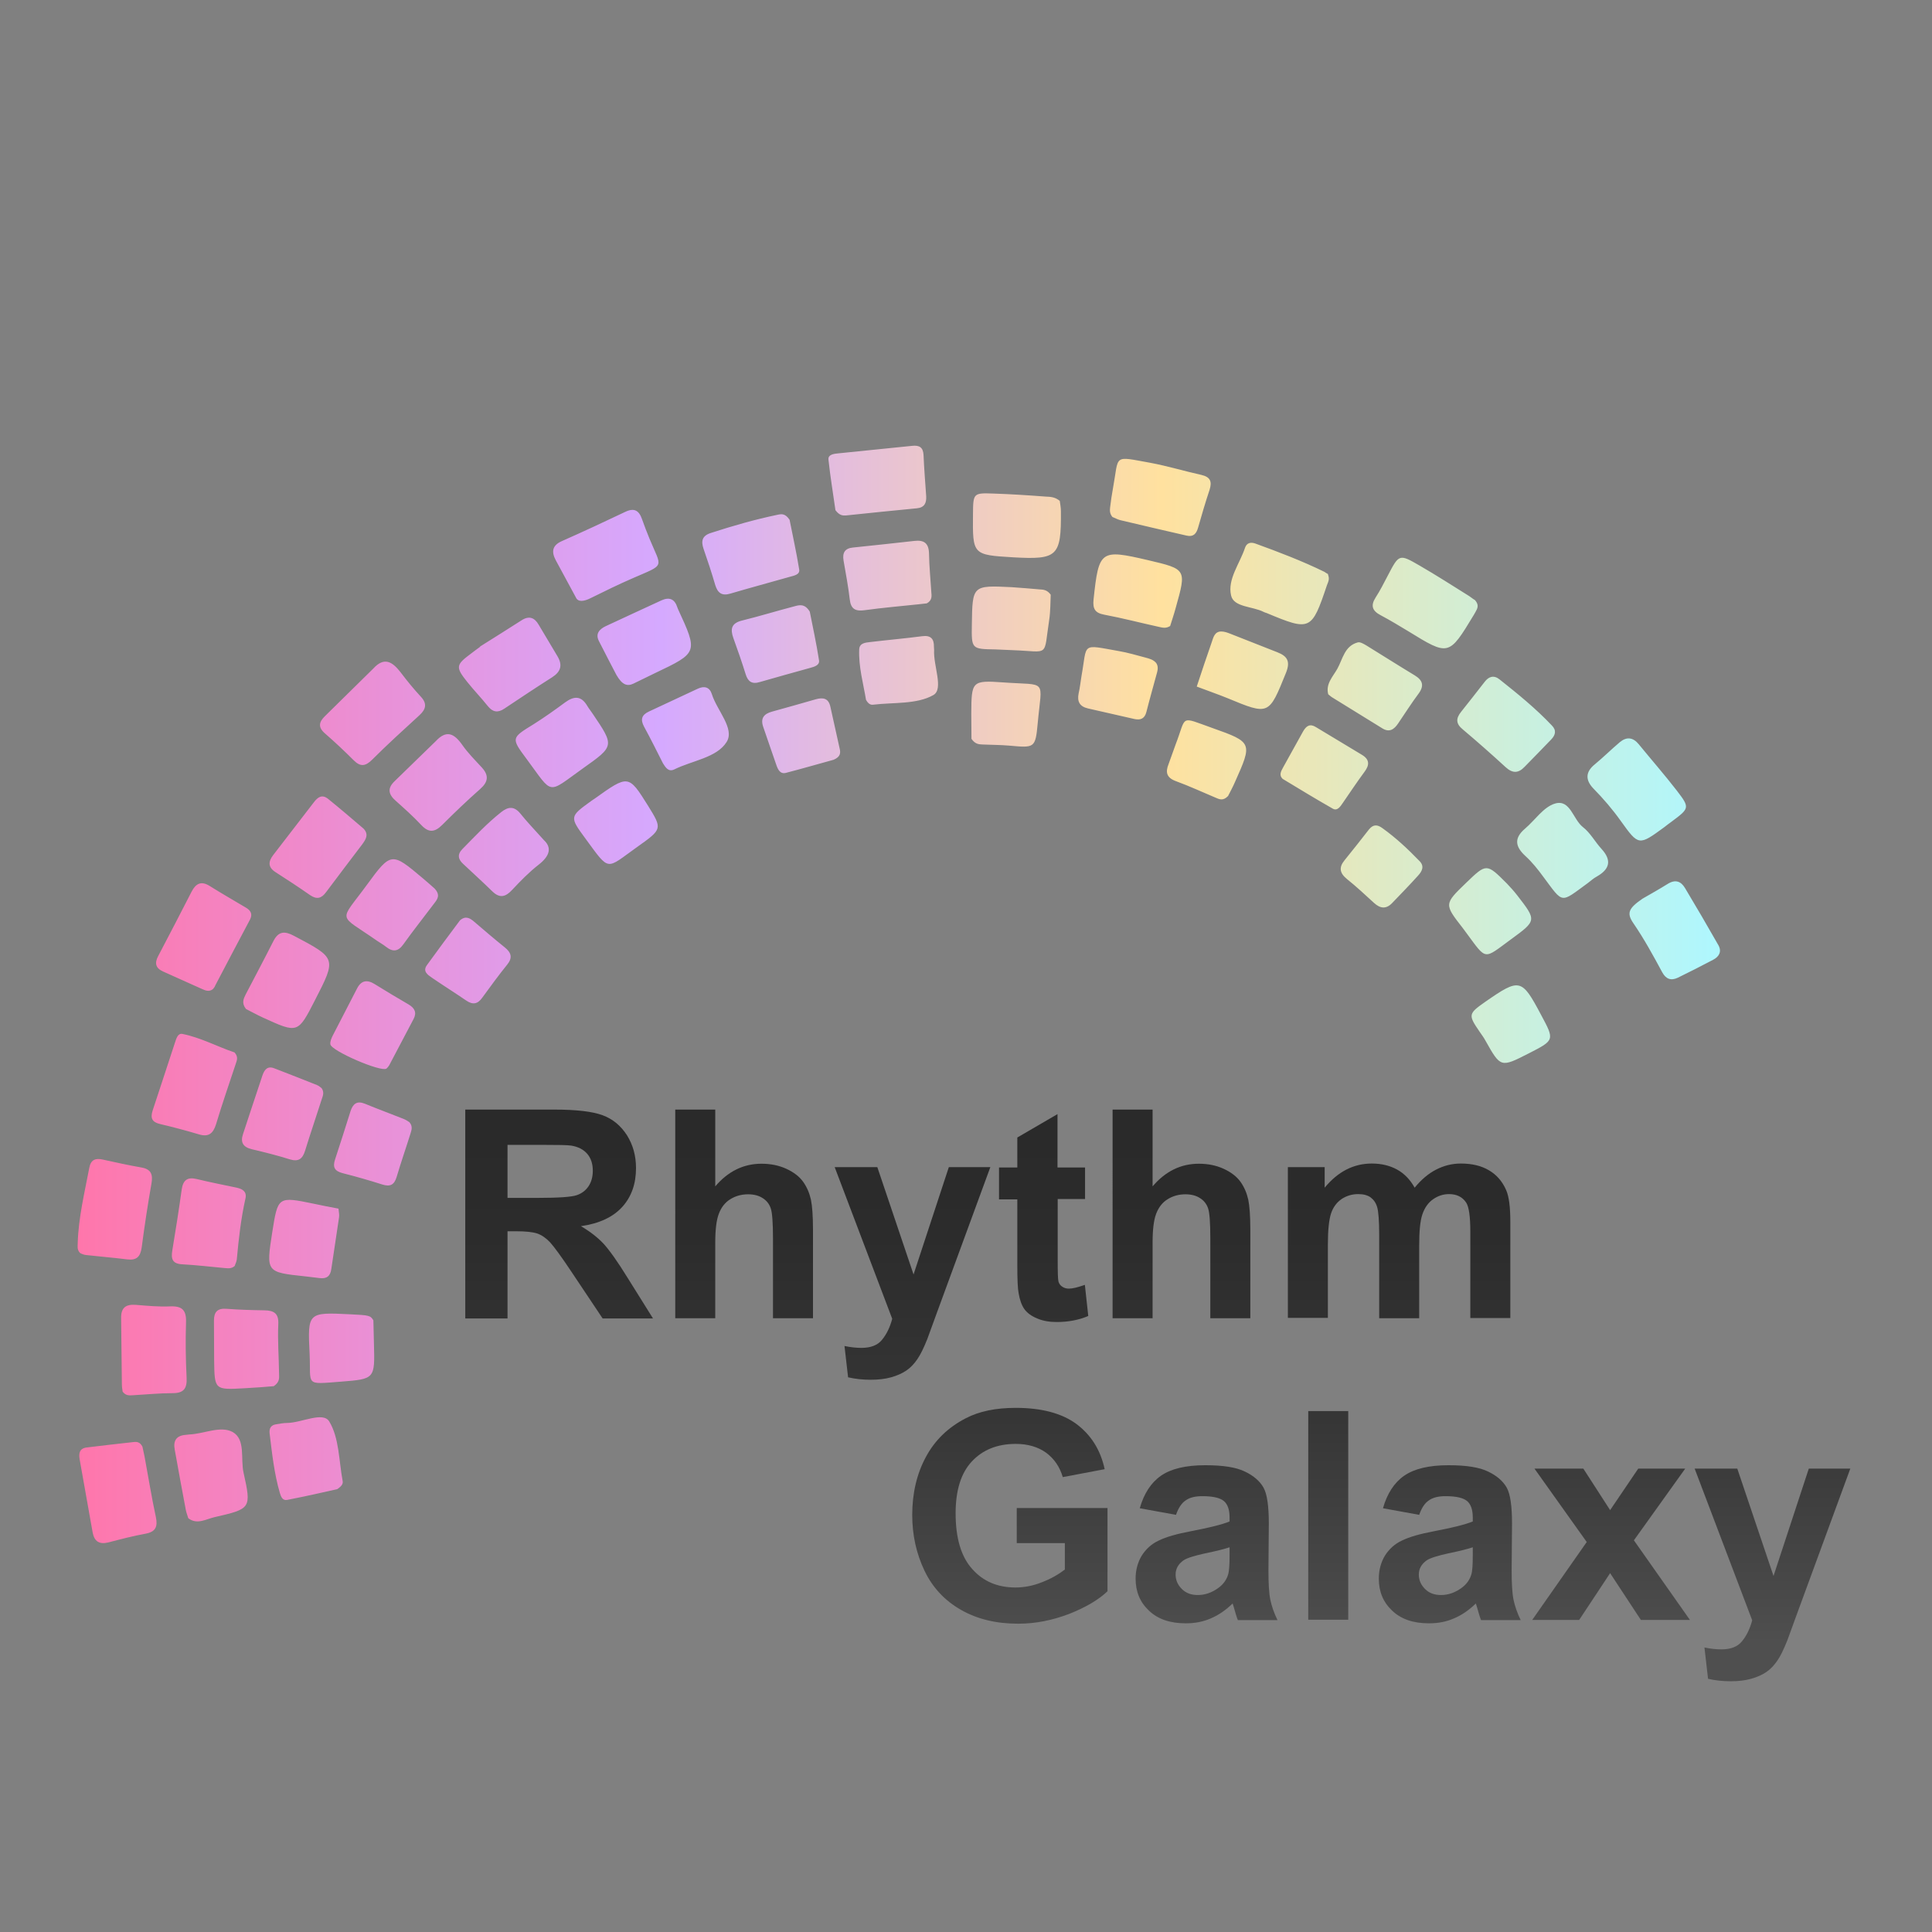 <?xml version="1.0" encoding="utf-8"?>
<!-- Generator: Adobe Illustrator 26.3.1, SVG Export Plug-In . SVG Version: 6.00 Build 0)  -->
<svg version="1.1" id="圖層_1" xmlns="http://www.w3.org/2000/svg" xmlns:xlink="http://www.w3.org/1999/xlink" x="0px" y="0px"
	 viewBox="0 0 1024 1024" style="enable-background:new 0 0 1024 1024;" xml:space="preserve">
<rect x="0" y="0" width="1024" height="1024" fill="#808080" stroke="none"/>
<style type="text/css">
	.st0{fill:url(#SVGID_1_);}
	.st1{fill:url(#SVGID_00000155114601174875048090000009663434273384892034_);}
	.st2{fill:url(#SVGID_00000099632031672242903440000016172621882835414169_);}
	.st3{fill:url(#SVGID_00000044892091744849506440000010067265574214428544_);}
	.st4{fill:url(#SVGID_00000077313016680578549610000007600337361223160495_);}
	.st5{fill:url(#SVGID_00000039132666264162497590000009885085093944565673_);}
	.st6{fill:url(#SVGID_00000061468426150352237150000004455971914868783517_);}
	.st7{fill:url(#SVGID_00000090264299935439746890000013952332811608718508_);}
	.st8{fill:url(#SVGID_00000144327403204940950930000010308199628653450160_);}
	.st9{fill:url(#SVGID_00000026846464467861604820000009440581082765703838_);}
	.st10{fill:url(#SVGID_00000179640831798527269820000006008704380632107181_);}
	.st11{fill:url(#SVGID_00000116225182126040476900000007862641947307010714_);}
	.st12{fill:url(#SVGID_00000058584892626984809960000000997708873705871017_);}
</style>
<g>
	
		<linearGradient id="SVGID_1_" gradientUnits="userSpaceOnUse" x1="41.126" y1="496.941" x2="911.614" y2="496.941" gradientTransform="matrix(1 0 0 -1 0 1024)">
		<stop  offset="0" style="stop-color:#FF76AB"/>
		<stop  offset="0.355" style="stop-color:#D5A9FF"/>
		<stop  offset="0.66" style="stop-color:#FFE19F"/>
		<stop  offset="1" style="stop-color:#AEF7FF"/>
	</linearGradient>
	<path class="st0" d="M112.8,524.3c-2,1.5-3.9,0.7-5.7-0.1c-6.9-3.1-13.8-6.2-20.7-9.3c-4-1.8-4.5-4.5-2.6-8.1
		c6-11.4,11.9-22.8,17.8-34.3c2.2-4.2,5-5.7,9.4-3c6.4,4,13,7.8,19.4,11.6c2.5,1.5,3.6,3.4,2.1,6.3c-6.2,11.6-12.3,23.3-18.4,34.9
		C113.8,523.2,113.2,523.8,112.8,524.3z M172.2,379.6c-3.2,3.1-3.7,5.9,0,9.1c5.3,4.6,10.4,9.4,15.3,14.3c3.6,3.6,6.3,3.1,9.8-0.4
		c8.1-8.1,16.6-15.8,25-23.5c3.5-3.2,4.2-6.2,0.7-9.9c-3.8-4.1-7.3-8.4-10.7-12.9c-4.3-5.5-8.6-8.4-14.5-1.9
		C189.2,362.8,180.7,371.3,172.2,379.6z M70.9,764.3c-8.3,0.9-16.6,1.9-25,2.9c-3.8,0.5-4.2,3.1-3.7,6.2c2.3,12.9,4.6,25.8,6.9,38.8
		c0.9,4.8,3.5,6.5,8.4,5.3c6.5-1.7,13-3.4,19.6-4.6c5.4-1,6.6-3.7,5.5-8.9c-2.3-10.6-4-21.4-6-32.1c-0.4-1.9-0.8-3.8-1.1-5.1
		C74.3,764.3,72.5,764.1,70.9,764.3z M45.7,665.2c7.2,0.8,14.5,1.4,21.7,2.3c4.9,0.6,7-1.3,7.7-6.3c1.5-11.4,3.2-22.7,5.2-34
		c0.8-4.7-0.2-7.5-5.3-8.4c-6.9-1.2-13.7-2.7-20.5-4.2c-4-0.9-6.4,0.1-7.2,4.5c-2.5,13.2-5.7,26.2-6.1,39.7c0,1.7-0.5,3.4,1.2,5.3
		C43.1,664.5,44.4,665.1,45.7,665.2z M313.3,316.9c7.3-3.6,14.6-7.2,22-10.4c17.6-7.7,15.5-5.1,8.9-21.1c-1.4-3.4-2.7-6.8-3.9-10.2
		c-1.6-4.6-4.1-6.2-8.9-3.9c-11.1,5.3-22.3,10.5-33.6,15.5c-5.2,2.3-5.6,5.7-3.2,10.2c3.2,5.9,6.4,11.8,10.6,19.6
		C306.3,319.2,309.4,318.9,313.3,316.9z M886.1,435.4c9.4-7,9.6-7.3,2.7-16.3c-6.5-8.4-13.5-16.4-20.2-24.6
		c-3.1-3.8-6.5-4.1-10.1-1.1c-4.5,3.8-8.6,7.9-13.2,11.7c-5.1,4.1-5,8.4-0.8,12.8c5.3,5.4,10.2,11.1,14.6,17.3
		c9.4,13.1,9.5,13.1,22.9,3.3C883.4,437.4,884.7,436.4,886.1,435.4z M448.4,273.2c12.5-1.3,25.1-2.6,37.6-3.8c4-0.4,5.1-2.8,4.9-6.4
		c-0.5-7.3-1.1-14.5-1.4-21.8c-0.2-4.1-2.2-5.3-6-4.9c-13.1,1.4-26.2,2.6-39.3,4c-2.2,0.2-5.4,0.6-5.1,3.3c1,9.4,2.6,18.8,3.7,26.8
		C445,273.3,446.7,273.3,448.4,273.2z M593.8,275.7c11.7,2.8,23.5,5.5,35.2,8.2c3.6,0.8,5.1-1.1,6-4.2c1.9-6.7,3.9-13.5,6.1-20.1
		c1.4-4.4,0.4-6.8-4.4-7.9c-9-2-17.9-4.7-27-6.4c-20.1-3.6-16.5-4.5-19.8,13.5c-0.6,3.3-1.1,6.6-1.5,10c-0.2,1.7-0.3,3.4,1.2,5.2
		C590.7,274.4,592.2,275.3,593.8,275.7z M778.8,316c-8.8-5.5-17.5-11.1-26.5-16.3c-10.7-6.2-10.8-6-16.7,5.3c-2.1,4-4.1,8-6.5,11.7
		c-2.8,4.4-1.7,7.1,2.7,9.4c4.9,2.6,9.7,5.5,14.5,8.4c21.6,13.3,21.6,13.3,34.8-8.5c0.6-1,1.1-1.9,1.6-2.9c0.8-1.7,0.7-3.2-1-5.1
		C781,317.7,780,316.8,778.8,316z M96.7,548c-2.6-0.5-3.3,2.7-4,4.7c-4,12-7.8,24-11.8,35.9c-1.3,4.1-0.3,6.2,4.1,7.2
		c6.8,1.6,13.6,3.4,20.3,5.4c5.2,1.6,7.6-0.3,9.2-5.3c3.2-10.7,6.9-21.3,10.4-31.9c0.6-1.9,1.6-3.7-0.6-6.2
		C115.5,554.9,106.6,550,96.7,548z M70.6,739.5c7-0.4,14-1.1,21-1.1c6,0,7.6-2.7,7.3-8.3c-0.5-9.8-0.6-19.6-0.3-29.4
		c0.2-6.2-2-8.5-8.2-8.3c-6.1,0.3-12.3-0.3-18.4-0.8c-5.3-0.4-7.9,1.5-7.8,7c0.2,11.8,0.2,23.5,0.4,35.3c0,1.4,0.3,2.7,0.4,3.7
		C66.7,739.9,68.7,739.6,70.6,739.5z M254.5,342.8c-1.6,1.2-3.2,2.3-4.7,3.5c-8.2,6.1-8.5,7.2-2.1,15.2c3.5,4.4,7.4,8.4,10.9,12.8
		c2.6,3.2,5.3,3.6,8.7,1.3c8.4-5.6,16.8-11.2,25.3-16.6c4.7-3,5.7-6.5,2.8-11.3c-3.3-5.5-6.6-11.1-9.9-16.6
		c-2.2-3.8-5.1-4.9-9.1-2.3c-7.3,4.7-14.7,9.3-22,13.9C254.4,342.7,254.5,342.8,254.5,342.8z M412.3,272.8
		c-12.1,2.5-23.9,5.9-35.6,9.7c-4.6,1.5-5.2,4.3-3.8,8.4c2.2,6.3,4.3,12.7,6.2,19.2c1.3,4.2,3.5,5.9,8.1,4.5
		c10.5-3.1,21-5.9,31.5-8.9c2.1-0.6,5.3-1.1,4.9-3.8c-1.5-9.4-3.6-18.6-5.1-26.4C416.2,272.1,414.3,272.4,412.3,272.8z M174,423.5
		c-3.3-2.7-5.6-1-7.7,1.8c-7.2,9.3-14.3,18.6-21.5,27.9c-2.7,3.5-2.8,6.5,1.3,9.1c6.1,3.9,12.2,7.9,18.2,12.1c3.5,2.4,6,1.9,8.5-1.5
		c6.3-8.5,12.8-16.9,19.2-25.4c1.9-2.6,3.6-5.2,0.7-8.3C186.5,433.9,180.3,428.6,174,423.5z M702,303.1c-11.9-5.8-24.2-10.5-36.6-15
		c-2.5-0.9-4.6-0.4-5.5,2.2c-2.8,8.5-9.4,16.7-7.4,25.3c1.4,6.3,11.3,5.7,17.2,8.7c0.5,0.3,1,0.4,1.6,0.6c23.2,9.7,23.9,9.4,32-14.7
		c0.4-1.1,0.9-2.1,1-3.2c0.1-1-0.3-2.1-0.5-2.8C702.9,303.8,702.5,303.4,702,303.1z M865.7,489.3c5.7,8.3,10.5,17.1,15.3,26
		c2,3.7,4.7,4.6,8.3,2.9c6.3-3.1,12.5-6.2,18.7-9.5c3.1-1.6,4.7-4.3,2.8-7.7c-5.8-10.2-11.7-20.3-17.7-30.3
		c-2.2-3.7-5.2-4.7-9.2-2.2c-4.5,2.8-9.1,5.4-13.3,7.8C863.2,481.4,862,483.9,865.7,489.3z M139.5,539.4c18.4,8.4,18.4,8.4,27.5-9.4
		c11.4-22.2,11.3-22.1-11.2-34c-4.9-2.6-8.2-2.5-10.9,2.8c-4.8,9.5-9.8,18.9-14.7,28.3c-1.1,2.2-2.3,4.6,0.2,7.7
		C133,536.1,136.2,537.9,139.5,539.4z M113.8,804.1c19.2-4.4,19.5-4.6,15.3-23.5c-1.7-7.4,1.2-17.7-5.8-21.6c-6.4-3.5-15.2,1-23,1.3
		c-0.6,0-1.1,0.2-1.7,0.2c-5,0.3-6.9,3-6,7.8c1.9,10.7,3.9,21.4,5.9,32.1c0.3,1.4,0.8,2.7,1.3,4.3
		C104.5,808.3,109.3,805.1,113.8,804.1z M794.8,360.1c-3-2.4-5.7-1.6-7.9,1.3c-4.1,5.3-8.3,10.6-12.5,15.9c-2.8,3.5-2.8,6.3,0.9,9.3
		c7.7,6.5,15.3,13.2,22.7,20c3.7,3.4,6.8,3.3,10.1-0.2c4.7-4.8,9.4-9.6,14.1-14.5c2.2-2.3,2.9-4.8,0.3-7.4
		C814.1,375.6,804.5,367.8,794.8,360.1z M209.2,414c-4,3.8-3.4,7,0.6,10.5c4.6,4.1,9.2,8.2,13.4,12.7c4,4.3,7.2,4,11.2,0
		c6.5-6.5,13.2-12.9,20.1-19c4.3-3.8,4.7-7.2,0.9-11.4c-3.6-3.9-7.4-7.7-10.4-12c-4.3-6.1-8.4-8.1-14.1-1.9
		C223.6,399.9,216.5,407,209.2,414z M554.2,263.2c-9.2-0.7-18.4-1.3-27.6-1.6c-10.8-0.4-10.8-0.2-10.9,11
		c-0.2,21.5-0.2,21.5,21.5,22.8c23.3,1.3,25.3-0.5,25.1-24.5c0-1.9-0.4-3.8-0.6-5.4C559.3,263.4,556.7,263.3,554.2,263.2z
		 M125.5,667.6c1-10.9,2.2-21.7,4.6-32.4c0.8-3.6-1.5-5-4.6-5.7c-7.1-1.5-14.3-2.9-21.3-4.6c-5-1.2-7.2,0.7-7.9,5.6
		c-1.5,10.8-3.2,21.6-5,32.4c-0.7,4.4,0.1,6.9,5.2,7.2c7.5,0.4,15,1.3,22.6,2c1.7,0.1,3.4,0.5,5.3-1.1
		C124.6,670.2,125.3,669,125.5,667.6z M335.8,362.3c3.8-1.8,7.5-3.7,11.3-5.5c22.9-10.9,22.9-10.9,12.2-34.1
		c-0.1-0.3-0.2-0.5-0.3-0.8c-1.4-4.4-4.2-5.6-8.4-3.7c-9.9,4.6-19.8,9.1-29.6,13.7c-3.3,1.6-5.6,4-3.5,8c3.4,6.7,6.9,13.4,9.2,17.8
		C329.8,363.1,332.5,363.9,335.8,362.3z M493.6,313.6c-0.4-6.7-1.1-13.4-1.2-20.1c-0.1-5.6-2.6-7.4-7.8-6.8
		c-10.8,1.2-21.7,2.4-32.5,3.5c-4.3,0.4-5.7,2.8-5,6.9c1.2,6.9,2.5,13.8,3.3,20.7c0.6,5.1,3.1,6.3,8,5.6c9.4-1.3,18.9-2.1,28.3-3.1
		c1.7-0.2,3.3-0.4,4.5-0.5C494.2,318.2,493.8,315.8,493.6,313.6z M846.3,464.6c6.9-3.9,8.1-8.6,2.5-14.7c-3.4-3.7-5.9-8.5-9.8-11.5
		c-5.3-4.1-6.7-14.9-14.8-12.5c-6.1,1.8-10.6,8.8-15.9,13.3c-6,5.1-5.2,9.6,0.3,14.6c3.5,3.2,6.5,7,9.3,10.8
		c10.9,14.6,8.9,14.2,23.6,3.5C843.1,466.9,844.6,465.5,846.3,464.6z M168,575.1c-7.6-3-15.1-6-22.7-8.9c-3.6-1.4-5.2,0.9-6.2,3.8
		c-3.5,10.4-6.9,20.8-10.3,31.1c-1.5,4.4,0.1,6.9,4.6,8c6.8,1.6,13.6,3.3,20.3,5.4c4.6,1.4,6.7-0.4,8-4.6c2.8-9.1,5.9-18.1,8.8-27.2
		c0.6-1.8,1.5-3.7,0-5.9C169.9,576.3,169,575.5,168,575.1z M623.2,322c5.7-20.3,5.7-20.3-14.7-25.1c-25.3-5.9-26.1-5.3-28.9,20.9
		c-0.5,4.9,0.8,7.1,5.7,8c9.6,1.8,19.1,4.3,28.7,6.4c1.9,0.4,3.8,1.1,6.2-0.4C621.1,328.9,622.3,325.4,623.2,322z M706.2,369.7
		c8.8,5.5,17.6,10.8,26.4,16.3c3.8,2.4,6.3,0.6,8.4-2.5c3.6-5.3,7.1-10.8,10.9-15.9c3.1-4.2,2.1-7.1-2-9.6
		c-8.6-5.2-17.1-10.6-25.7-15.9c-1.4-0.8-3.3-2-4.6-1.6c-7,1.9-7.9,8.8-10.8,14c-2.3,4.1-6.3,8-4.8,13.5
		C704.9,368.7,705.5,369.3,706.2,369.7z M314.2,378.4c-0.9-1.4-2-2.7-2.9-4.2c-3.2-5.5-7-5.4-11.8-1.9c-5.4,4-10.9,7.9-16.6,11.5
		c-12,7.4-12.1,7.3-3.7,18.6c14.2,19.1,10.5,18.6,29.7,4.9C325.7,395.4,325.7,395.4,314.2,378.4z M224.1,465.5
		c-16.4-13.8-16.8-14.1-29.5,3.3c-15,20.6-15.8,15.1,5.2,29.8c1.6,1.1,3.4,2.1,4.9,3.3c3.6,2.8,6.4,2.4,9.1-1.4
		c5.2-7.3,10.8-14.3,16.2-21.5c1.7-2.2,3.7-4.5,0.3-8.1C228.8,469.5,226.4,467.5,224.1,465.5z M147.9,727.9
		c-0.1-8.7-0.8-17.3-0.4-26c0.3-5.8-2.3-7.3-7.3-7.4c-6.7-0.1-13.4-0.3-20.1-0.8c-4.8-0.4-6.7,1.6-6.7,6.2c0.1,7,0,14,0.1,21
		c0.2,15.8,0.2,15.8,16.1,14.9c5.6-0.3,11.1-0.7,15.5-1.1C148.5,732.4,147.9,730.1,147.9,727.9z M420.9,321.4
		c-9.2,2.4-18.3,5.2-27.6,7.5c-5.7,1.4-6.3,4.5-4.6,9.3c2.3,6.3,4.5,12.7,6.5,19.1c1.2,3.9,3.3,5.5,7.5,4.2c8.9-2.6,17.8-5,26.7-7.5
		c2.2-0.6,5.1-1.4,4.7-4c-1.4-9.1-3.4-18.1-4.9-25.8C426.5,319.7,423.5,320.7,420.9,321.4z M650.5,370c22.2,9.2,22,9.1,31.1-13.4
		c2.4-6,0.8-8.8-4.6-10.9c-8.3-3.2-16.6-6.6-24.9-9.8c-1.5-0.6-3.2-1.2-4.8-1.2c-3.6,0-4.2,3.2-5.1,5.8c-2.7,7.7-5.3,15.5-7.9,23.4
		C640.6,366.3,645.6,368,650.5,370z M551.1,312.4c-5-0.4-10-0.9-15.1-1.2c-20.6-1-20.6-0.9-20.9,19.8c-0.2,13-0.2,13,12.4,13.2
		c3.1,0.1,6.1,0.3,9.2,0.4c19.9,0.7,16.3,4.2,19.4-16.1c0.7-4.6,0.6-9.4,0.8-13.3C555,312.6,553,312.5,551.1,312.4z M181.6,784.9
		c-2-10.7-1.8-22.8-7.1-31.5c-3.3-5.4-14.6,0.7-22.3,0.8c-2,0-3.9,0.4-5.8,0.7c-2.7,0.4-3.8,2-3.5,4.8c1.3,10.6,2.4,21.2,5.4,31.5
		c0.6,2,1.4,4.2,3.8,3.8c9.3-1.8,18.6-3.9,26.6-5.7C181.3,787.6,181.9,786.3,181.6,784.9z M206.3,564.6c4.3-8.2,8.6-16.3,12.9-24.5
		c1.8-3.4,0.6-5.8-2.6-7.7c-6-3.5-12.1-7.1-18-10.8c-4.2-2.6-7.3-1.9-9.5,2.6c-4.2,8.2-8.5,16.4-12.7,24.6c-0.7,1.4-1.5,3.2-1.3,4.7
		c0.5,3.5,26.7,14.8,29.7,12.9C205.3,566,205.9,565.3,206.3,564.6z M275.8,431.2c-3.2-3.9-6.3-3.8-10.1-0.8
		c-7.5,5.9-14,12.9-20.7,19.7c-2.8,2.9-2.1,5.5,0.6,7.9c5.1,4.8,10.3,9.5,15.3,14.4c4,3.9,7.1,3,10.6-0.8c4.4-4.7,9-9.4,14-13.3
		c5.9-4.6,7.1-9,2.8-13C283.2,439.6,279.3,435.6,275.8,431.2z M357.4,407.8c9.5-4.7,22.5-6.2,27.7-14.5c4.5-7.1-5.1-16.7-7.8-25.4
		c-1.2-3.7-3.9-4.5-7.4-2.9c-8.6,4-17.3,8.1-25.9,12.1c-3.9,1.8-4.7,4.2-2.6,8.1c3.5,6.4,6.7,12.9,10,19.4
		C352.8,406.8,354.3,409.3,357.4,407.8z M166.3,638c-19-3.9-19-3.9-22,15.1c-3.3,21.2-3.3,21.2,17.5,23.4c2.5,0.3,5,0.6,7.5,0.9
		c3.7,0.5,5.8-0.9,6.3-4.8c1.3-9.1,2.8-18.2,4.1-27.4c0.2-1.3-0.1-2.7-0.3-4.6C174.9,639.8,170.6,638.9,166.3,638z M462.8,373.5
		c10.8-1.3,23.1-0.1,31.9-5.1c5.6-3.2-0.1-15.6,0.4-23.9c0-0.6-0.1-1.1-0.1-1.7c0.1-4.2-1.7-6.2-6.2-5.6c-9.2,1.2-18.4,2-27.6,3.1
		c-2.5,0.3-5.6,0.5-5.8,3.8c-0.4,9.3,2.2,18.3,3.6,26.8C460.1,372.9,461.3,373.7,462.8,373.5z M804.2,474.6
		c-1.7-2.2-3.6-4.3-5.5-6.3c-10.8-10.8-10.8-10.8-21.7-0.3c-11.6,11.2-11.6,11.2-1.7,23.9c0.7,0.9,1.3,1.8,2,2.7
		c10.8,14.6,8.9,14,23.5,3.3C814.5,487.9,814.5,487.9,804.2,474.6z M213.8,593c-6.8-2.7-13.6-5.2-20.4-8c-4.2-1.7-6.3,0-7.6,3.9
		c-2.7,8.6-5.4,17.1-8.2,25.6c-1.4,4.2-0.2,6.2,4,7.3c7.1,1.8,14.1,3.8,21,6c4.1,1.3,6.3,0.3,7.6-3.9c2.3-7.8,5-15.5,7.4-23.2
		c0.6-1.9,1.2-3.8-0.6-5.9C216.3,594.3,215.1,593.5,213.8,593z M607,348.5c-4.6-1.2-9.2-2.6-13.9-3.4c-20.4-3.6-16.7-4.5-19.9,13.3
		c-0.5,3-0.8,6.1-1.5,9.1c-0.9,4.4,0.6,7,5,8c8.2,1.8,16.4,3.8,24.6,5.6c3.2,0.7,5.4-0.2,6.3-3.7c1.8-7.1,3.8-14.1,5.7-21.1
		c0.4-1.6,0.6-3.3-0.5-4.9C611.3,349.6,609.2,349.1,607,348.5z M313.4,424.5c-11.6,8.4-11.6,8.4-3,20.1c13,17.7,10.6,16.2,27.2,4.4
		c13.5-9.6,13.5-9.6,5.9-21.9c-10.4-16.6-10.4-16.6-28.6-3.6C315.7,422.9,314.6,423.7,313.4,424.5z M706.4,428.6
		c2.4,1.4,4-1.1,5.3-3c3.8-5.5,7.5-11.1,11.5-16.5c2.7-3.6,2.8-6.5-1.3-9c-8.1-4.9-16.3-9.8-24.4-14.7c-3.2-2-5.1-0.7-6.8,2.2
		c-3.5,6.4-7.1,12.7-10.6,19.1c-1,1.9-2.4,4-0.3,6.1C688.6,418.1,697.4,423.5,706.4,428.6z M226.3,511.5c-2.4,3.3,0.3,5.1,2.6,6.7
		c6,4.1,12.2,8,18.2,12.1c3.5,2.4,6.1,1.9,8.5-1.5c4.3-5.9,8.6-11.8,13.2-17.5c3-3.7,2.2-6.4-1.3-9.2c-5.5-4.4-10.8-9-16.1-13.5
		c-2.3-2-4.6-3.4-7.6-0.8C237.9,495.7,232,503.6,226.3,511.5z M654.6,414.4c9.2-20.6,9.3-21-11.9-28.5c-17.8-6.3-13.6-6.8-19.6,8.7
		c-1.3,3.4-2.4,6.9-3.7,10.3c-1.8,4.4-1.1,7.3,3.8,9.1c7.1,2.6,14,5.8,20.9,8.7c2.1,0.9,4.1,2,6.8-0.8
		C651.9,419.9,653.4,417.2,654.6,414.4z M185.6,696.6c-22.4-1.1-22.6-1.1-21.5,20.9c0.8,17.1-2.9,16.3,16.7,14.8
		c17.9-1.4,17.9-1.5,17.4-20c-0.1-4.4-0.2-8.9-0.3-12.5C196.3,697.2,195.7,697.1,185.6,696.6z M445,396.6
		c-1.6-7.4-3.3-14.7-4.9-22.1c-1-4.5-3.9-4.9-7.6-3.9c-7.8,2.2-15.6,4.5-23.4,6.6c-4.3,1.2-6.1,3.6-4.6,8c2.4,6.9,4.7,13.8,7.1,20.6
		c0.8,2.2,2,4.5,4.7,3.9c8.9-2.3,17.8-4.9,25.5-7C445.6,401.1,445.6,399,445,396.6z M520.8,394.6c4.7,0.2,9.5,0.2,14.2,0.6
		c13.3,1.2,13.8,1.4,15-11.8c2.2-24,5.4-20-18.1-21.7c-16.9-1.2-17-0.7-17.1,16.7c0,4.7,0.1,9.4,0.1,13.2
		C516.9,394.5,518.9,394.5,520.8,394.6z M784.2,546.8c1.1,1.6,2.3,3.2,3.2,4.9c8,14.2,8,14.2,22.9,6.6c13.7-7,13.7-7,6.5-20.4
		c-10.3-19.4-11.3-19.6-29.6-6.9C778.2,537.3,778.1,537.9,784.2,546.8z M732.8,439c-2.7-2-4.9-2.2-7.2,0.6c-4.3,5.5-8.6,11-13,16.4
		c-3.1,3.8-2.5,6.8,1.3,9.9c5,4,9.7,8.4,14.4,12.7c3.2,2.9,6.3,3.4,9.5,0.1c4.6-4.8,9.3-9.6,13.8-14.6c2.2-2.4,3.6-5.1,0.5-8
		C746.2,450,739.9,444.1,732.8,439z"/>
</g>
<g>
	
		<linearGradient id="SVGID_00000022531087803944900390000013823379679852153779_" gradientUnits="userSpaceOnUse" x1="296.35" y1="545.561" x2="296.35" y2="870.672">
		<stop  offset="0" style="stop-color:#282828"/>
		<stop  offset="0.336" style="stop-color:#2C2C2C"/>
		<stop  offset="0.636" style="stop-color:#363636"/>
		<stop  offset="0.922" style="stop-color:#494949"/>
		<stop  offset="1" style="stop-color:#4F4F4F"/>
	</linearGradient>
	<path style="fill:url(#SVGID_00000022531087803944900390000013823379679852153779_);" d="M246.6,698.7V588.1h47
		c11.8,0,20.4,1,25.8,3c5.4,2,9.6,5.5,12.9,10.6c3.2,5.1,4.8,10.9,4.8,17.4c0,8.3-2.4,15.2-7.3,20.6c-4.9,5.4-12.2,8.8-21.9,10.2
		c4.8,2.8,8.8,5.9,12,9.3c3.1,3.4,7.4,9.4,12.7,18l13.5,21.6h-26.7l-16.1-24.1c-5.7-8.6-9.7-14-11.8-16.3c-2.1-2.2-4.4-3.8-6.7-4.6
		c-2.4-0.8-6.1-1.2-11.2-1.2H269v46.2H246.6z M269,634.9h16.5c10.7,0,17.4-0.5,20.1-1.4c2.7-0.9,4.8-2.5,6.3-4.7
		c1.5-2.2,2.3-5,2.3-8.3c0-3.7-1-6.7-3-9c-2-2.3-4.8-3.7-8.4-4.3c-1.8-0.3-7.2-0.4-16.3-0.4H269V634.9z"/>
	
		<linearGradient id="SVGID_00000134959474262732511060000014197430403764155044_" gradientUnits="userSpaceOnUse" x1="394.408" y1="545.561" x2="394.408" y2="870.672">
		<stop  offset="0" style="stop-color:#282828"/>
		<stop  offset="0.336" style="stop-color:#2C2C2C"/>
		<stop  offset="0.636" style="stop-color:#363636"/>
		<stop  offset="0.922" style="stop-color:#494949"/>
		<stop  offset="1" style="stop-color:#4F4F4F"/>
	</linearGradient>
	<path style="fill:url(#SVGID_00000134959474262732511060000014197430403764155044_);" d="M379.1,588.1v40.7c6.8-8,15-12,24.5-12
		c4.9,0,9.3,0.9,13.2,2.7c3.9,1.8,6.9,4.1,8.9,6.9c2,2.8,3.3,5.9,4.1,9.4c0.7,3.4,1.1,8.7,1.1,15.9v47h-21.2v-42.3
		c0-8.4-0.4-13.7-1.2-16c-0.8-2.3-2.2-4.1-4.3-5.4c-2-1.3-4.6-2-7.7-2c-3.5,0-6.7,0.9-9.4,2.6c-2.8,1.7-4.8,4.3-6.1,7.7
		c-1.3,3.4-1.9,8.5-1.9,15.3v40.1h-21.2V588.1H379.1z"/>
	
		<linearGradient id="SVGID_00000130643757123498721510000001790501335793451921_" gradientUnits="userSpaceOnUse" x1="483.561" y1="545.561" x2="483.561" y2="870.672">
		<stop  offset="0" style="stop-color:#282828"/>
		<stop  offset="0.336" style="stop-color:#2C2C2C"/>
		<stop  offset="0.636" style="stop-color:#363636"/>
		<stop  offset="0.922" style="stop-color:#494949"/>
		<stop  offset="1" style="stop-color:#4F4F4F"/>
	</linearGradient>
	<path style="fill:url(#SVGID_00000130643757123498721510000001790501335793451921_);" d="M442.4,618.6h22.6l19.2,56.9l18.7-56.9h22
		l-28.3,77.1l-5.1,14c-1.9,4.7-3.6,8.3-5.3,10.7c-1.7,2.5-3.6,4.5-5.8,6c-2.2,1.5-4.9,2.7-8.1,3.6c-3.2,0.9-6.8,1.3-10.8,1.3
		c-4.1,0-8.1-0.4-12-1.3l-1.9-16.6c3.3,0.7,6.3,1,9,1c4.9,0,8.6-1.4,10.9-4.3c2.4-2.9,4.2-6.6,5.4-11.1L442.4,618.6z"/>
	
		<linearGradient id="SVGID_00000132081520721267033510000015000346630696526992_" gradientUnits="userSpaceOnUse" x1="553.209" y1="545.561" x2="553.209" y2="870.672">
		<stop  offset="0" style="stop-color:#282828"/>
		<stop  offset="0.336" style="stop-color:#2C2C2C"/>
		<stop  offset="0.636" style="stop-color:#363636"/>
		<stop  offset="0.922" style="stop-color:#494949"/>
		<stop  offset="1" style="stop-color:#4F4F4F"/>
	</linearGradient>
	<path style="fill:url(#SVGID_00000132081520721267033510000015000346630696526992_);" d="M575.1,618.6v16.9h-14.5v32.3
		c0,6.5,0.1,10.3,0.4,11.4c0.3,1.1,0.9,2,1.9,2.7c1,0.7,2.2,1.1,3.6,1.1c2,0,4.8-0.7,8.5-2l1.8,16.5c-4.9,2.1-10.5,3.2-16.8,3.2
		c-3.8,0-7.3-0.6-10.3-1.9c-3.1-1.3-5.3-2.9-6.8-5c-1.4-2-2.4-4.8-3-8.3c-0.5-2.5-0.7-7.4-0.7-14.9v-34.9h-9.7v-16.9h9.7v-15.9
		l21.3-12.4v28.3H575.1z"/>
	
		<linearGradient id="SVGID_00000152972991882794578260000018315056934985412796_" gradientUnits="userSpaceOnUse" x1="626.215" y1="545.561" x2="626.215" y2="870.672">
		<stop  offset="0" style="stop-color:#282828"/>
		<stop  offset="0.336" style="stop-color:#2C2C2C"/>
		<stop  offset="0.636" style="stop-color:#363636"/>
		<stop  offset="0.922" style="stop-color:#494949"/>
		<stop  offset="1" style="stop-color:#4F4F4F"/>
	</linearGradient>
	<path style="fill:url(#SVGID_00000152972991882794578260000018315056934985412796_);" d="M610.9,588.1v40.7c6.8-8,15-12,24.5-12
		c4.9,0,9.3,0.9,13.2,2.7c3.9,1.8,6.9,4.1,8.9,6.9c2,2.8,3.3,5.9,4.1,9.4c0.7,3.4,1.1,8.7,1.1,15.9v47h-21.2v-42.3
		c0-8.4-0.4-13.7-1.2-16c-0.8-2.3-2.2-4.1-4.3-5.4c-2-1.3-4.6-2-7.7-2c-3.5,0-6.7,0.9-9.4,2.6c-2.8,1.7-4.8,4.3-6.1,7.7
		c-1.3,3.4-1.9,8.5-1.9,15.3v40.1h-21.2V588.1H610.9z"/>
	
		<linearGradient id="SVGID_00000168827162109563927090000007963684239346381995_" gradientUnits="userSpaceOnUse" x1="741.551" y1="545.561" x2="741.551" y2="870.672">
		<stop  offset="0" style="stop-color:#282828"/>
		<stop  offset="0.336" style="stop-color:#2C2C2C"/>
		<stop  offset="0.636" style="stop-color:#363636"/>
		<stop  offset="0.922" style="stop-color:#494949"/>
		<stop  offset="1" style="stop-color:#4F4F4F"/>
	</linearGradient>
	<path style="fill:url(#SVGID_00000168827162109563927090000007963684239346381995_);" d="M682.6,618.6h19.5v10.9
		c7-8.5,15.3-12.8,25-12.8c5.1,0,9.6,1.1,13.4,3.2c3.8,2.1,6.9,5.3,9.3,9.6c3.5-4.3,7.3-7.5,11.4-9.6c4.1-2.1,8.4-3.2,13.1-3.2
		c5.9,0,10.9,1.2,14.9,3.6c4.1,2.4,7.1,5.9,9.1,10.5c1.5,3.4,2.2,9,2.2,16.6v51.2h-21.2v-45.8c0-7.9-0.7-13.1-2.2-15.4
		c-2-3-5-4.5-9.1-4.5c-3,0-5.8,0.9-8.4,2.7c-2.6,1.8-4.5,4.5-5.7,8c-1.2,3.5-1.7,9-1.7,16.6v38.5h-21.2v-43.9
		c0-7.8-0.4-12.8-1.1-15.1s-1.9-3.9-3.5-5.1c-1.6-1.1-3.7-1.7-6.5-1.7c-3.3,0-6.2,0.9-8.8,2.6c-2.6,1.8-4.5,4.3-5.6,7.6
		c-1.1,3.3-1.7,8.8-1.7,16.5v38.9h-21.2V618.6z"/>
	
		<linearGradient id="SVGID_00000088822287549218117550000007213627553880463543_" gradientUnits="userSpaceOnUse" x1="535.287" y1="545.561" x2="535.287" y2="870.672">
		<stop  offset="0" style="stop-color:#282828"/>
		<stop  offset="0.336" style="stop-color:#2C2C2C"/>
		<stop  offset="0.636" style="stop-color:#363636"/>
		<stop  offset="0.922" style="stop-color:#494949"/>
		<stop  offset="1" style="stop-color:#4F4F4F"/>
	</linearGradient>
	<path style="fill:url(#SVGID_00000088822287549218117550000007213627553880463543_);" d="M538.9,817.9v-18.6H587v44.1
		c-4.7,4.5-11.5,8.5-20.3,12c-8.9,3.4-17.9,5.2-27,5.2c-11.6,0-21.7-2.4-30.3-7.3c-8.6-4.9-15.1-11.8-19.4-20.8
		c-4.3-9-6.5-18.9-6.5-29.5c0-11.5,2.4-21.8,7.2-30.7c4.8-9,11.9-15.8,21.2-20.6c7.1-3.7,15.9-5.5,26.5-5.5
		c13.7,0,24.5,2.9,32.2,8.6c7.7,5.8,12.7,13.7,14.9,23.9l-22.2,4.2c-1.6-5.4-4.5-9.7-8.8-12.9c-4.3-3.1-9.7-4.7-16.1-4.7
		c-9.8,0-17.5,3.1-23.3,9.3c-5.8,6.2-8.6,15.4-8.6,27.5c0,13.1,2.9,23,8.8,29.5c5.8,6.6,13.5,9.8,22.9,9.8c4.7,0,9.4-0.9,14.1-2.8
		c4.7-1.8,8.7-4.1,12.1-6.7v-14H538.9z"/>
	
		<linearGradient id="SVGID_00000043432018263399759120000017596877265352991675_" gradientUnits="userSpaceOnUse" x1="639.494" y1="545.561" x2="639.494" y2="870.672">
		<stop  offset="0" style="stop-color:#282828"/>
		<stop  offset="0.336" style="stop-color:#2C2C2C"/>
		<stop  offset="0.636" style="stop-color:#363636"/>
		<stop  offset="0.922" style="stop-color:#494949"/>
		<stop  offset="1" style="stop-color:#4F4F4F"/>
	</linearGradient>
	<path style="fill:url(#SVGID_00000043432018263399759120000017596877265352991675_);" d="M623.3,802.9l-19.2-3.5
		c2.2-7.7,5.9-13.5,11.2-17.2c5.3-3.7,13.1-5.6,23.5-5.6c9.5,0,16.5,1.1,21.1,3.4c4.6,2.2,7.9,5.1,9.8,8.5c1.9,3.4,2.8,9.8,2.8,19
		l-0.2,24.8c0,7,0.3,12.2,1,15.6c0.7,3.3,1.9,6.9,3.8,10.8h-21c-0.6-1.4-1.2-3.5-2-6.3c-0.4-1.3-0.6-2.1-0.8-2.5
		c-3.6,3.5-7.5,6.2-11.6,7.9c-4.1,1.8-8.5,2.6-13.2,2.6c-8.3,0-14.8-2.2-19.5-6.7c-4.8-4.5-7.1-10.1-7.1-17c0-4.5,1.1-8.6,3.2-12.1
		c2.2-3.5,5.2-6.3,9.1-8.1c3.9-1.9,9.5-3.5,16.9-4.9c9.9-1.9,16.8-3.6,20.6-5.2v-2.1c0-4.1-1-7-3-8.7c-2-1.7-5.8-2.6-11.4-2.6
		c-3.8,0-6.7,0.7-8.8,2.2C626.3,796.6,624.6,799.2,623.3,802.9z M651.7,820.1c-2.7,0.9-7,2-12.9,3.2c-5.9,1.3-9.7,2.5-11.5,3.7
		c-2.8,2-4.2,4.5-4.2,7.5c0,3,1.1,5.5,3.3,7.7c2.2,2.2,5,3.2,8.5,3.2c3.8,0,7.5-1.3,10.9-3.8c2.6-1.9,4.3-4.3,5.1-7
		c0.6-1.8,0.8-5.3,0.8-10.3V820.1z"/>
	
		<linearGradient id="SVGID_00000007401365109755579070000008860212615484841131_" gradientUnits="userSpaceOnUse" x1="704.011" y1="545.561" x2="704.011" y2="870.672">
		<stop  offset="0" style="stop-color:#282828"/>
		<stop  offset="0.336" style="stop-color:#2C2C2C"/>
		<stop  offset="0.636" style="stop-color:#363636"/>
		<stop  offset="0.922" style="stop-color:#494949"/>
		<stop  offset="1" style="stop-color:#4F4F4F"/>
	</linearGradient>
	<path style="fill:url(#SVGID_00000007401365109755579070000008860212615484841131_);" d="M693.4,858.6V747.9h21.2v110.6H693.4z"/>
	
		<linearGradient id="SVGID_00000179612292196090526970000000116644506991873464_" gradientUnits="userSpaceOnUse" x1="768.377" y1="545.561" x2="768.377" y2="870.672">
		<stop  offset="0" style="stop-color:#282828"/>
		<stop  offset="0.336" style="stop-color:#2C2C2C"/>
		<stop  offset="0.636" style="stop-color:#363636"/>
		<stop  offset="0.922" style="stop-color:#494949"/>
		<stop  offset="1" style="stop-color:#4F4F4F"/>
	</linearGradient>
	<path style="fill:url(#SVGID_00000179612292196090526970000000116644506991873464_);" d="M752.2,802.9l-19.2-3.5
		c2.2-7.7,5.9-13.5,11.2-17.2c5.3-3.7,13.1-5.6,23.5-5.6c9.5,0,16.5,1.1,21.1,3.4c4.6,2.2,7.9,5.1,9.8,8.5c1.9,3.4,2.8,9.8,2.8,19
		l-0.2,24.8c0,7,0.3,12.2,1,15.6c0.7,3.3,1.9,6.9,3.8,10.8h-21c-0.6-1.4-1.2-3.5-2-6.3c-0.4-1.3-0.6-2.1-0.8-2.5
		c-3.6,3.5-7.5,6.2-11.6,7.9c-4.1,1.8-8.5,2.6-13.2,2.6c-8.3,0-14.8-2.2-19.5-6.7c-4.8-4.5-7.1-10.1-7.1-17c0-4.5,1.1-8.6,3.2-12.1
		c2.2-3.5,5.2-6.3,9.1-8.1c3.9-1.9,9.5-3.5,16.9-4.9c9.9-1.9,16.8-3.6,20.6-5.2v-2.1c0-4.1-1-7-3-8.7c-2-1.7-5.8-2.6-11.4-2.6
		c-3.8,0-6.7,0.7-8.8,2.2C755.2,796.6,753.5,799.2,752.2,802.9z M780.6,820.1c-2.7,0.9-7,2-12.9,3.2c-5.9,1.3-9.7,2.5-11.5,3.7
		c-2.8,2-4.2,4.5-4.2,7.5c0,3,1.1,5.5,3.3,7.7c2.2,2.2,5,3.2,8.5,3.2c3.8,0,7.5-1.3,10.9-3.8c2.6-1.9,4.3-4.3,5.1-7
		c0.6-1.8,0.8-5.3,0.8-10.3V820.1z"/>
	
		<linearGradient id="SVGID_00000092452318623036874520000016572749985436239022_" gradientUnits="userSpaceOnUse" x1="853.908" y1="545.561" x2="853.908" y2="870.672">
		<stop  offset="0" style="stop-color:#282828"/>
		<stop  offset="0.336" style="stop-color:#2C2C2C"/>
		<stop  offset="0.636" style="stop-color:#363636"/>
		<stop  offset="0.922" style="stop-color:#494949"/>
		<stop  offset="1" style="stop-color:#4F4F4F"/>
	</linearGradient>
	<path style="fill:url(#SVGID_00000092452318623036874520000016572749985436239022_);" d="M812.1,858.6l28.9-41.3l-27.7-38.9h25.9
		l14.2,22l14.9-22h24.9l-27.2,38l29.7,42.2h-26l-16.3-24.8l-16.4,24.8H812.1z"/>
	
		<linearGradient id="SVGID_00000151527447879314575610000004945271989349836428_" gradientUnits="userSpaceOnUse" x1="939.402" y1="545.561" x2="939.402" y2="870.672">
		<stop  offset="0" style="stop-color:#282828"/>
		<stop  offset="0.336" style="stop-color:#2C2C2C"/>
		<stop  offset="0.636" style="stop-color:#363636"/>
		<stop  offset="0.922" style="stop-color:#494949"/>
		<stop  offset="1" style="stop-color:#4F4F4F"/>
	</linearGradient>
	<path style="fill:url(#SVGID_00000151527447879314575610000004945271989349836428_);" d="M898.2,778.4h22.6l19.2,56.9l18.7-56.9h22
		l-28.3,77.1l-5.1,14c-1.9,4.7-3.6,8.3-5.3,10.7c-1.7,2.5-3.6,4.5-5.8,6c-2.2,1.5-4.9,2.7-8.1,3.6c-3.2,0.9-6.8,1.3-10.8,1.3
		c-4.1,0-8.1-0.4-12-1.3l-1.9-16.6c3.3,0.7,6.3,1,9,1c4.9,0,8.6-1.4,10.9-4.3c2.4-2.9,4.2-6.6,5.4-11.1L898.2,778.4z"/>
</g>
</svg>
